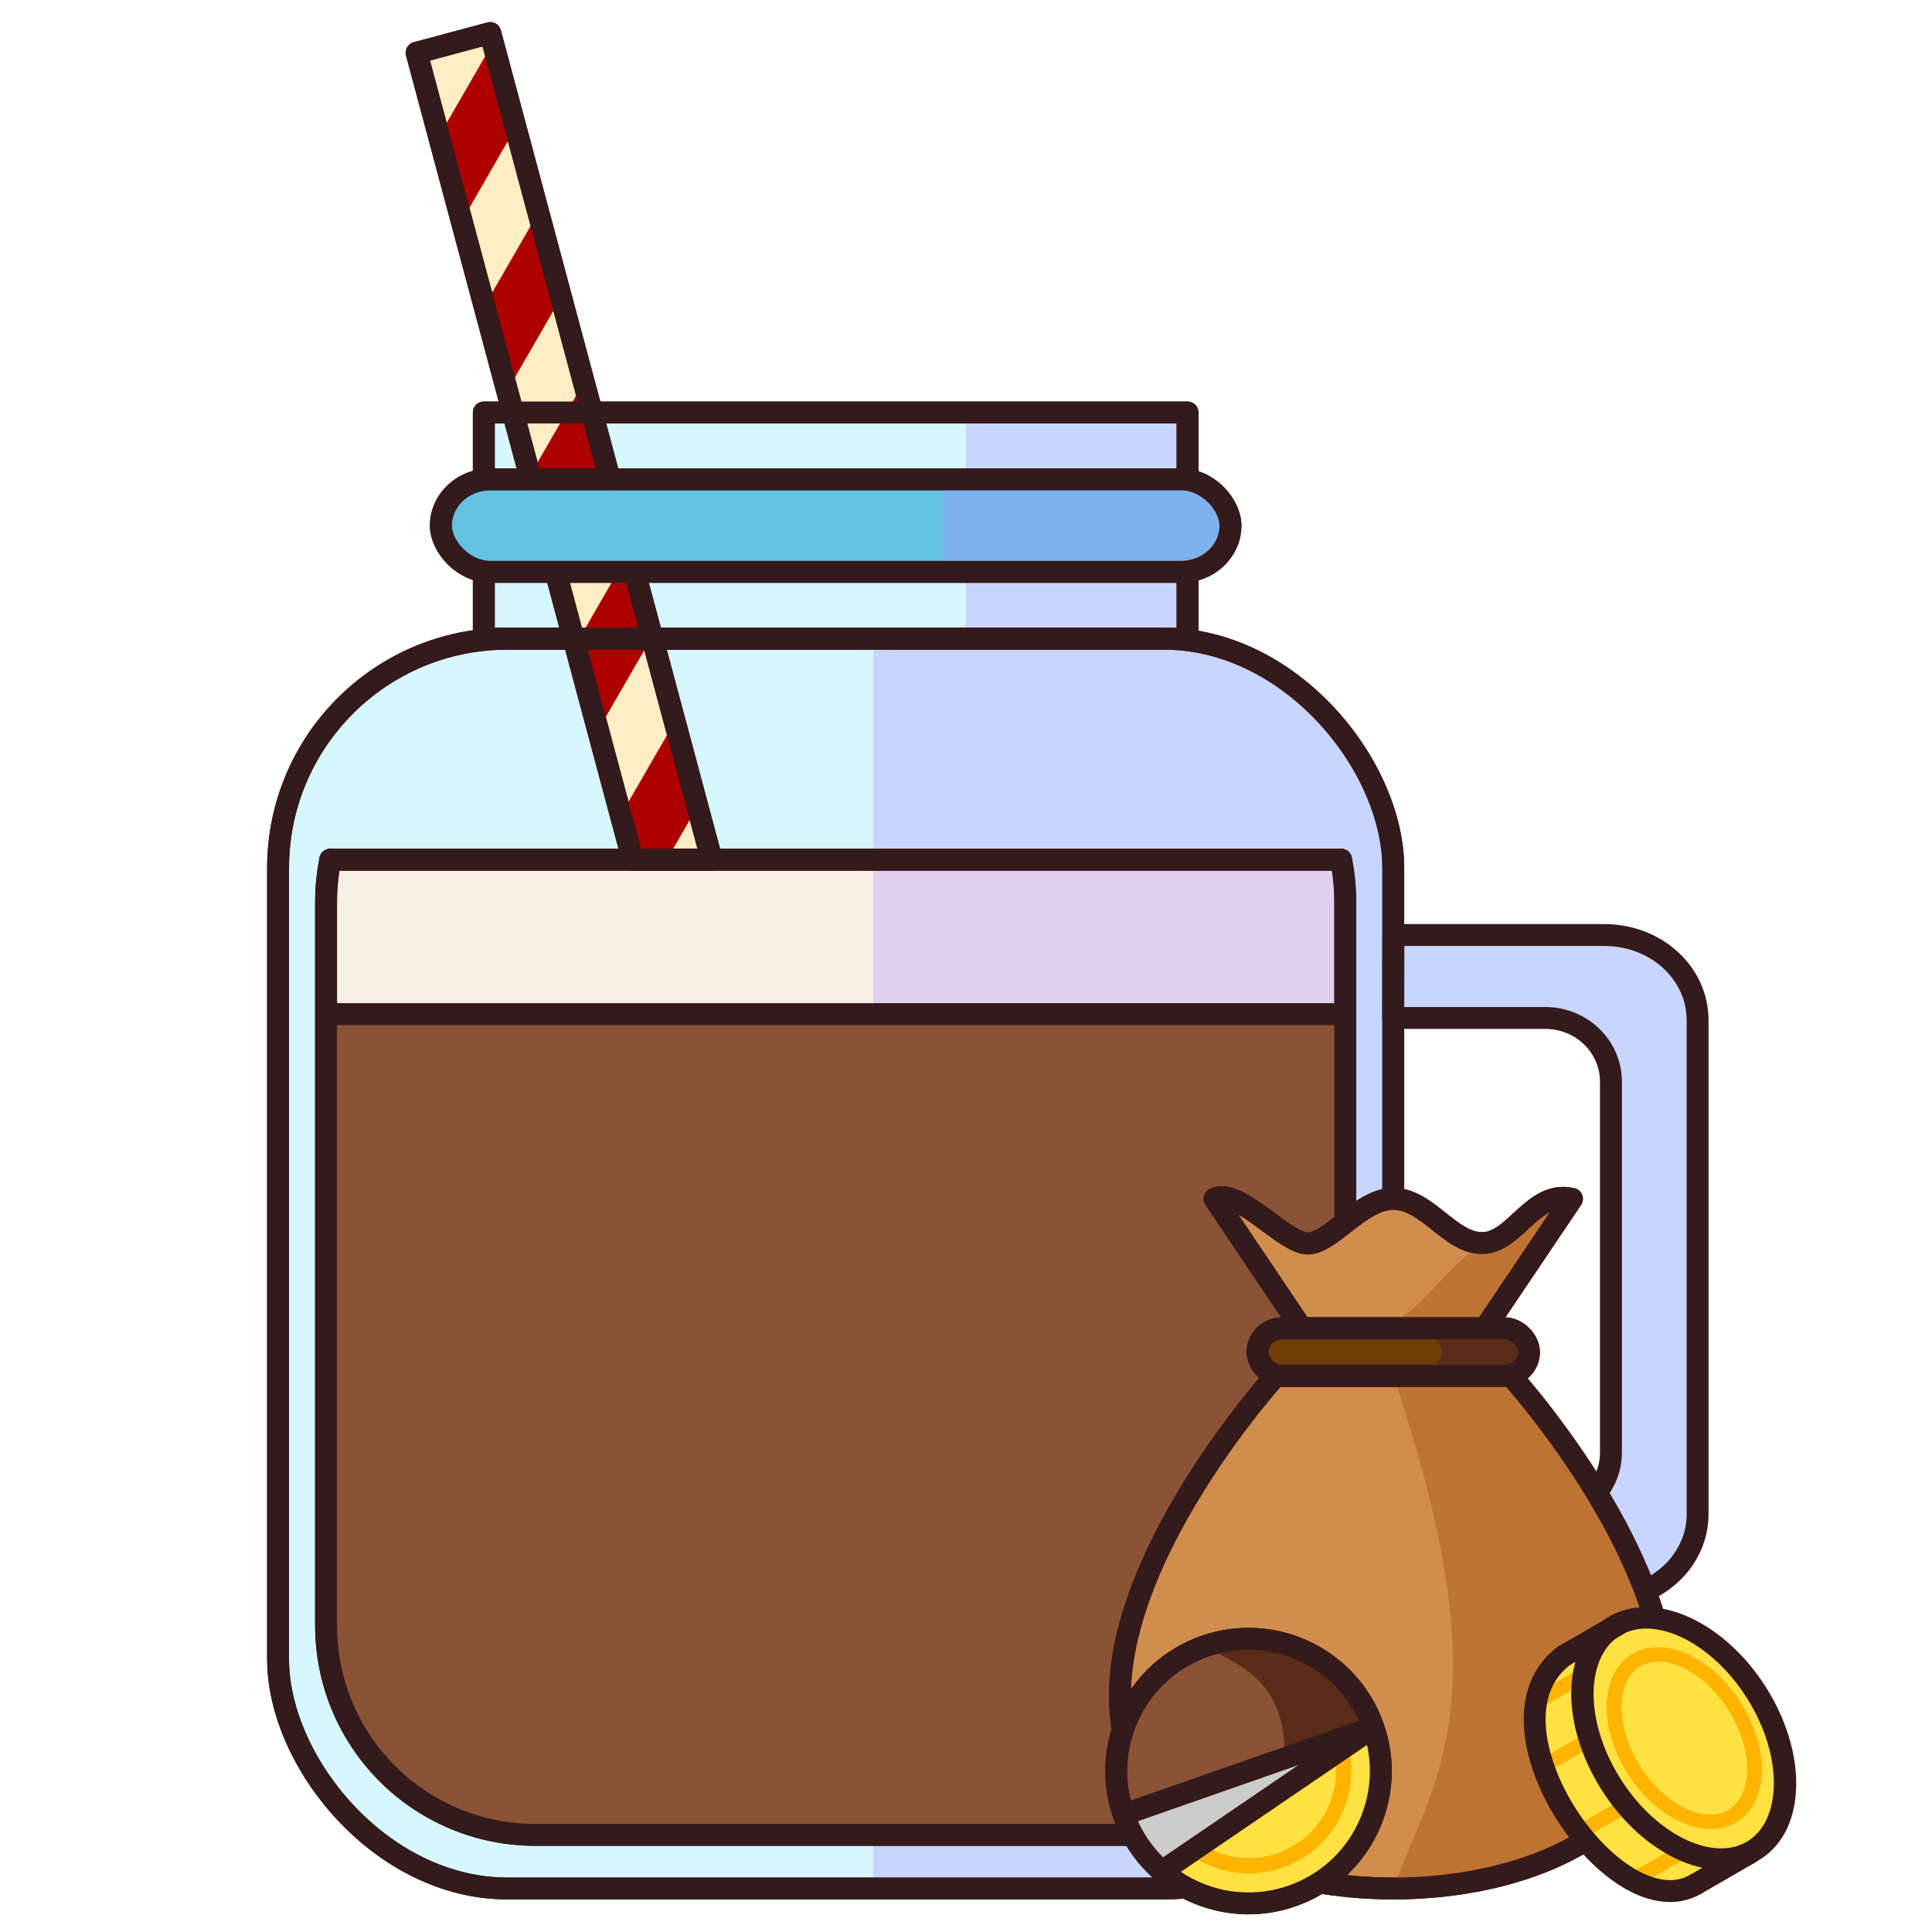 <?xml version="1.0" encoding="UTF-8" standalone="no"?>
<!-- Created with Inkscape (http://www.inkscape.org/) -->

<svg
   width="1000"
   height="1000"
   viewBox="0 0 264.583 264.583"
   version="1.1"
   id="svg80536"
   inkscape:version="1.1.1 (3bf5ae0d25, 2021-09-20)"
   sodipodi:docname="coinchocolate.svg"
   xmlns:inkscape="http://www.inkscape.org/namespaces/inkscape"
   xmlns:sodipodi="http://sodipodi.sourceforge.net/DTD/sodipodi-0.dtd"
   xmlns="http://www.w3.org/2000/svg"
   xmlns:svg="http://www.w3.org/2000/svg">
  <sodipodi:namedview
     id="namedview80538"
     pagecolor="#ffffff"
     bordercolor="#666666"
     borderopacity="1.0"
     inkscape:pageshadow="2"
     inkscape:pageopacity="0.0"
     inkscape:pagecheckerboard="0"
     inkscape:document-units="mm"
     showgrid="false"
     units="px"
     inkscape:object-paths="true"
     inkscape:snap-intersection-paths="true"
     inkscape:snap-midpoints="true"
     inkscape:snap-object-midpoints="true"
     inkscape:snap-page="false"
     showguides="false"
     inkscape:snap-smooth-nodes="true"
     inkscape:zoom="0.48881859"
     inkscape:cx="386.6465"
     inkscape:cy="539.05478"
     inkscape:window-width="1680"
     inkscape:window-height="987"
     inkscape:window-x="-8"
     inkscape:window-y="-8"
     inkscape:window-maximized="1"
     inkscape:current-layer="layer1" />
  <defs
     id="defs80533" />
  <g
     inkscape:label="Livello 1"
     inkscape:groupmode="layer"
     id="layer1">
    <path
       id="path81172"
       style="fill:#d6f7ff;fill-opacity:1;stroke:#351a1b;stroke-width:3;stroke-linecap:round;stroke-linejoin:round;stroke-miterlimit:4;stroke-dasharray:none;stroke-opacity:1"
       d="m 66.258,87.475 v -30.987 h 96.37 v 30.987 z"
       sodipodi:nodetypes="ccccc" />
    <rect
       style="fill:#d6f7ff;fill-opacity:1;stroke:#351a1b;stroke-width:3;stroke-linecap:round;stroke-linejoin:round;stroke-miterlimit:4;stroke-dasharray:none;stroke-dashoffset:3779.53;stroke-opacity:1"
       id="rect85646"
       width="152.721"
       height="171.149"
       x="38.082"
       y="87.475"
       rx="31.407" />
    <path
       style="fill:#f9eee4;fill-opacity:1;stroke:#351a1b;stroke-width:0.265px;stroke-linecap:butt;stroke-linejoin:miter;stroke-opacity:1"
       d="m 44.653,138.877 0.579,-21.139 h 138.421 l 0.579,21.139 z"
       id="path90681" />
    <path
       style="fill:#ad94ff;fill-opacity:0.337;stroke:none;stroke-width:0.265px;stroke-linecap:butt;stroke-linejoin:miter;stroke-opacity:1"
       d="M 119.608,87.475 V 258.623 h 43.598 l 9.321,-2.849 18.277,-91.595 -0.07,-47.426 -5.074,-15.147 -7.115,-7.656 -15.916,-6.476 z"
       id="path115069" />
    <path
       id="path91706"
       style="fill:#feedc5;fill-opacity:1;stroke:#351a1b;stroke-width:3;stroke-linecap:round;stroke-linejoin:round;stroke-miterlimit:4;stroke-dasharray:none;stroke-opacity:1"
       d="M 67.142,4.524 57.052,7.229 86.653,117.738 l 10.815,-1e-4 z"
       sodipodi:nodetypes="ccccc" />
    <path
       style="fill:#af0000;fill-opacity:1;stroke:none;stroke-width:0.265px;stroke-linecap:butt;stroke-linejoin:miter;stroke-opacity:1"
       d="m 80.201,51.924 -7.387,12.799 3.113,11.621 7.387,-12.799 z"
       id="path94101" />
    <path
       style="fill:#af0000;fill-opacity:1;stroke:none;stroke-width:0.265px;stroke-linecap:butt;stroke-linejoin:miter;stroke-opacity:1"
       d="M 67.75,5.441 60.363,18.24 63.476,29.86 70.863,17.062 Z"
       id="path92573" />
    <path
       id="path87466"
       style="fill:none;fill-opacity:0.441;stroke:#351a1b;stroke-width:3;stroke-linecap:round;stroke-linejoin:round;stroke-miterlimit:4;stroke-dasharray:none;stroke-dashoffset:3779.53;stroke-opacity:1"
       d="m 183.653,117.738 c 0.38,1.87 0.579,3.807 0.579,5.792 v 99.038 c 0,15.908 -12.802,28.715 -28.705,28.715 H 73.358 c -15.902,0 -28.705,-12.807 -28.705,-28.715 v -99.038 c 0,-1.985 0.199,-3.922 0.579,-5.792" />
    <path
       style="fill:#af0000;fill-opacity:1;stroke:none;stroke-width:0.265px;stroke-linecap:butt;stroke-linejoin:miter;stroke-opacity:1"
       d="m 73.975,28.682 -7.387,12.799 3.113,11.621 7.387,-12.799 z"
       id="path94099" />
    <path
       style="fill:#af0000;fill-opacity:1;stroke:none;stroke-width:0.265px;stroke-linecap:butt;stroke-linejoin:miter;stroke-opacity:1"
       d="M 86.427,75.166 79.04,87.964 82.152,99.585 89.539,86.786 Z"
       id="path94103" />
    <path
       style="fill:#ad94ff;fill-opacity:0.337;stroke:none;stroke-width:0.265px;stroke-linecap:butt;stroke-linejoin:miter;stroke-opacity:1"
       d="M 162.628,56.488 V 87.475 H 132.26 V 56.488 Z"
       id="path114639" />
    <path
       id="path91998"
       style="fill:none;fill-opacity:1;stroke:#351a1b;stroke-width:3;stroke-linecap:round;stroke-linejoin:round;stroke-miterlimit:4;stroke-dasharray:none;stroke-opacity:1"
       d="m 66.258,87.475 v -30.987 h 96.37 v 30.987 z"
       sodipodi:nodetypes="ccccc" />
    <rect
       style="fill:#64c2e2;fill-opacity:1;stroke:#351a1b;stroke-width:3;stroke-linecap:round;stroke-linejoin:round;stroke-miterlimit:4;stroke-dasharray:none;stroke-dashoffset:3779.53;stroke-opacity:1"
       id="rect86810"
       width="108.139"
       height="12.683"
       x="60.373"
       y="65.64"
       rx="6.798" />
    <path
       style="fill:#ad94ff;fill-opacity:0.337;stroke:none;stroke-width:0.265px;stroke-linecap:butt;stroke-linejoin:miter;stroke-opacity:1"
       d="M 129.296,78.322 V 65.64 l 34.335,0.051 4.332,3.537 0.55,2.754 -1.542,4.379 -3.061,1.863 z"
       id="path117449" />
    <path
       id="path94105"
       style="fill:#af0000;fill-opacity:1;stroke:none;stroke-width:0.265px;stroke-linecap:butt;stroke-linejoin:miter;stroke-opacity:1"
       d="m 91.315,117.738 4.45,-7.71 -3.113,-11.621 v 0 l -7.387,12.799 1.75,6.532" />
    <path
       id="path94209"
       style="fill:none;fill-opacity:1;stroke:#351a1b;stroke-width:3;stroke-linecap:round;stroke-linejoin:round;stroke-miterlimit:4;stroke-dasharray:none;stroke-opacity:1"
       d="m 76.095,78.323 10.558,39.415 10.815,-1e-4 L 86.91,78.322" />
    <path
       id="path94041"
       style="fill:none;fill-opacity:1;stroke:#351a1b;stroke-width:3;stroke-linecap:round;stroke-linejoin:round;stroke-miterlimit:4;stroke-dasharray:none;stroke-opacity:1"
       d="M 83.513,65.639 67.142,4.524 v 0 L 57.052,7.229 72.697,65.639" />
    <path
       style="fill:none;stroke:#351a1b;stroke-width:3;stroke-linecap:round;stroke-linejoin:round;stroke-miterlimit:4;stroke-dasharray:none;stroke-opacity:1"
       d="M 45.232,117.738 H 183.653"
       id="path87662" />
    <path
       style="mix-blend-mode:multiply;fill:#8a5335;fill-opacity:1;stroke:#351a1b;stroke-width:0.265px;stroke-linecap:butt;stroke-linejoin:miter;stroke-opacity:1"
       d="M 44.653,138.877 H 184.233 l -0.042,85.268 -2.094,9.35 -3.319,5.959 -9.332,8.256 -8.096,2.987 -90.025,0.516 -10.334,-2.706 -9.057,-6.789 -4.954,-7.768 -2.167,-8.312 z"
       id="path90309" />
    <path
       style="fill:none;stroke:#351a1b;stroke-width:3;stroke-linecap:butt;stroke-linejoin:round;stroke-miterlimit:4;stroke-dasharray:none;stroke-opacity:1"
       d="M 44.653,138.877 H 184.233"
       id="path87813" />
    <path
       id="path89488"
       style="fill:#c8d6ff;fill-opacity:1;stroke:#351a1b;stroke-width:3;stroke-linecap:round;stroke-linejoin:round;stroke-miterlimit:4;stroke-dasharray:none;stroke-opacity:1"
       d="m 219.723,219.004 c 7.068,0 12.758,-5.196 12.758,-11.65 v -67.654 c 0,-6.454 -5.69,-11.65 -12.758,-11.65 l -28.902,2e-5 -0.018,11.354 20.795,-1e-5 c 4.996,0 9.018,3.899 9.018,8.741 v 50.763 c 0,4.843 -4.022,8.741 -9.018,8.741 H 190.803 l 0.018,11.354 z"
       sodipodi:nodetypes="ssssccssssccs" />
    <path
       id="path115227"
       style="fill:none;fill-opacity:0.441;stroke:#351a1b;stroke-width:3;stroke-linecap:round;stroke-linejoin:round;stroke-miterlimit:4;stroke-dasharray:none;stroke-dashoffset:3779.53;stroke-opacity:1"
       d="m 183.653,117.738 c 0.38,1.87 0.579,3.807 0.579,5.792 v 99.038 c 0,15.908 -12.802,28.715 -28.705,28.715 H 73.358 c -15.902,0 -28.705,-12.807 -28.705,-28.715 v -99.038 c 0,-1.985 0.199,-3.922 0.579,-5.792" />
    <rect
       style="fill:none;fill-opacity:1;stroke:#351a1b;stroke-width:3;stroke-linecap:round;stroke-linejoin:round;stroke-miterlimit:4;stroke-dasharray:none;stroke-dashoffset:3779.53;stroke-opacity:1"
       id="rect115249"
       width="152.721"
       height="171.149"
       x="38.082"
       y="87.475"
       rx="31.407" />
    <rect
       style="fill:#6f3e05;fill-opacity:1;stroke:#351a1b;stroke-width:3;stroke-linecap:round;stroke-linejoin:round;stroke-miterlimit:4;stroke-dasharray:none;stroke-dashoffset:3779.53;stroke-opacity:1"
       id="rect94787"
       width="37.176"
       height="6.524"
       x="172.216"
       y="181.906"
       rx="3.346" />
    <path
       id="path96071"
       style="fill:#d08d4d;fill-opacity:1;stroke:#351a1b;stroke-width:3;stroke-linecap:round;stroke-linejoin:round;stroke-miterlimit:4;stroke-dasharray:none;stroke-opacity:1"
       d="m 215.277,164.179 c -5.339,-1.221 -7.774,6.004 -12.237,6.06 -4.463,0.057 -7.527,-6.06 -12.237,-6.06 -4.71,0 -8.948,6.781 -12.237,6.06 -3.288,-0.721 -9.182,-7.609 -12.237,-6.06 l 11.931,17.726 h 25.086 z"
       sodipodi:nodetypes="cssscccc" />
    <path
       id="path99444"
       style="fill:#d08d4d;fill-opacity:1;stroke:#351a1b;stroke-width:3;stroke-linecap:round;stroke-linejoin:round;stroke-miterlimit:4;stroke-dasharray:none;stroke-opacity:1"
       d="m 174.683,188.43 h 32.242 m -32.242,0 c 0,0 -29.262,32.209 -19.213,53.914 10.049,21.706 60.619,21.706 70.668,0 10.049,-21.706 -19.213,-53.914 -19.213,-53.914" />
    <path
       style="fill:#bd7433;fill-opacity:1;stroke:none;stroke-width:0.265px;stroke-linecap:butt;stroke-linejoin:miter;stroke-opacity:1"
       d="m 190.804,188.43 h 16.121 l 11.705,15.965 6.672,13.447 2.486,10.274 c -0.026,20.799 -10.047,25.456 -21.344,28.053 l -15.64,2.455 c 5.621,-15.437 15.19,-25.282 0,-70.193"
       id="path121173"
       sodipodi:nodetypes="cccccccc" />
    <path
       id="path121291"
       style="fill:none;fill-opacity:1;stroke:#351a1b;stroke-width:3;stroke-linecap:round;stroke-linejoin:round;stroke-miterlimit:4;stroke-dasharray:none;stroke-opacity:1"
       d="m 174.683,188.43 h 32.242 m -32.242,0 c 0,0 -29.262,32.209 -19.213,53.914 10.049,21.706 60.619,21.706 70.668,0 10.049,-21.706 -19.213,-53.914 -19.213,-53.914" />
    <ellipse
       style="fill:#8a5335;fill-opacity:1;stroke:#351a1b;stroke-width:3;stroke-linecap:round;stroke-linejoin:round;stroke-miterlimit:4;stroke-dasharray:none;stroke-dashoffset:3779.53;stroke-opacity:1"
       id="path103590"
       cx="81.364"
       cy="285.376"
       transform="matrix(0.944,-0.33,0.33,0.944,0,0)"
       rx="18.115"
       ry="18.115" />
    <path
       style="fill:#cccccc;fill-opacity:1;stroke:#351a1b;stroke-width:0.265px;stroke-linecap:butt;stroke-linejoin:miter;stroke-opacity:1"
       d="m 153.922,248.491 34.199,-11.961 -28.917,19.71 -5.282,-7.749"
       id="path104223" />
    <path
       style="fill:#582c19;fill-opacity:1;stroke:none;stroke-width:0.265px;stroke-linecap:butt;stroke-linejoin:miter;stroke-opacity:1"
       d="m 188.121,236.53 -12.135,4.244 c -0.074,-10.956 -6.068,-12.395 -10.945,-15.363 l 10.076,-0.547 6.014,3.199 5.716,5.631 z"
       id="path128121"
       sodipodi:nodetypes="ccccccc" />
    <path
       style="fill:none;stroke:#351a1b;stroke-width:3;stroke-linecap:butt;stroke-linejoin:round;stroke-miterlimit:4;stroke-dasharray:none;stroke-opacity:1"
       d="m 188.121,236.53 -28.918,19.71"
       id="path104090" />
    <path
       style="fill:none;stroke:#351a1b;stroke-width:3;stroke-linecap:butt;stroke-linejoin:round;stroke-miterlimit:4;stroke-dasharray:none;stroke-opacity:1"
       d="m 188.121,236.53 -34.199,11.961"
       id="path103957" />
    <path
       style="fill:#ffe142;fill-opacity:1;stroke:#351a1b;stroke-width:0.265px;stroke-linecap:butt;stroke-linejoin:miter;stroke-opacity:1"
       d="m 188.121,236.53 1.015,6.11 -2.417,8.912 -7.669,7.197 -6.382,1.801 -10.3,-2.125 -2.242,-1.442 27.208,-18.87 z"
       id="path105258" />
    <path
       id="path105905"
       style="fill:none;fill-opacity:1;stroke:#ffb400;stroke-width:2.1;stroke-linecap:round;stroke-linejoin:round;stroke-miterlimit:4;stroke-dasharray:none;stroke-dashoffset:3779.53;stroke-opacity:1"
       d="m 183.677,239.563 a 12.995,12.994 0 0 1 -8.366,15.213 12.995,12.994 0 0 1 -11.661,-1.564" />
    <path
       style="mix-blend-mode:multiply;fill:none;fill-opacity:1;stroke:none;stroke-width:0.265px;stroke-linecap:butt;stroke-linejoin:miter;stroke-opacity:1"
       d="M 44.653,138.877 H 184.233 l -0.042,85.268 -2.094,9.35 -3.319,5.959 -9.332,8.256 -8.096,2.987 -90.025,0.516 -10.334,-2.706 -9.057,-6.789 -4.954,-7.768 -2.167,-8.312 z"
       id="path115229" />
    <path
       style="fill:none;stroke:#351a1b;stroke-width:3;stroke-linecap:butt;stroke-linejoin:round;stroke-miterlimit:4;stroke-dasharray:none;stroke-opacity:1"
       d="m 188.121,236.53 -28.918,19.71"
       id="path113998" />
    <ellipse
       style="fill:none;fill-opacity:1;stroke:#351a1b;stroke-width:3;stroke-linecap:round;stroke-linejoin:round;stroke-miterlimit:4;stroke-dasharray:none;stroke-dashoffset:3779.53;stroke-opacity:1"
       id="circle104341"
       cx="81.364"
       cy="285.376"
       transform="matrix(0.944,-0.33,0.33,0.944,0,0)"
       rx="18.115"
       ry="18.115" />
    <path
       style="fill:none;stroke:#351a1b;stroke-width:3;stroke-linecap:round;stroke-linejoin:round;stroke-miterlimit:4;stroke-dasharray:none;stroke-opacity:1"
       d="M 45.232,117.738 H 183.653"
       id="path115223" />
    <rect
       style="fill:none;fill-opacity:1;stroke:#351a1b;stroke-width:3;stroke-linecap:round;stroke-linejoin:round;stroke-miterlimit:4;stroke-dasharray:none;stroke-dashoffset:3779.53;stroke-opacity:1"
       id="rect117675"
       width="108.139"
       height="12.683"
       x="60.373"
       y="65.64"
       rx="6.798" />
    <path
       style="fill:#bd7433;fill-opacity:1;stroke:none;stroke-width:0.265px;stroke-linecap:butt;stroke-linejoin:miter;stroke-opacity:1"
       d="m 215.277,164.179 -11.931,17.726 H 187.266 c 10.198,-1.387 7.582,-10.485 28.011,-17.726"
       id="path118042"
       sodipodi:nodetypes="cccc" />
    <path
       id="path120717"
       style="fill:none;fill-opacity:1;stroke:#351a1b;stroke-width:3;stroke-linecap:round;stroke-linejoin:round;stroke-miterlimit:4;stroke-dasharray:none;stroke-opacity:1"
       d="m 215.277,164.179 c -5.339,-1.221 -7.774,6.004 -12.237,6.06 -4.463,0.057 -7.527,-6.06 -12.237,-6.06 -4.71,0 -8.948,6.781 -12.237,6.06 -3.288,-0.721 -9.182,-7.609 -12.237,-6.06 l 11.931,17.726 h 25.086 z"
       sodipodi:nodetypes="cssscccc" />
    <path
       style="fill:#582c19;fill-opacity:1;stroke:none;stroke-width:0.265px;stroke-linecap:butt;stroke-linejoin:miter;stroke-opacity:1"
       d="m 195.306,181.906 c 4.055,3.391 1.396,4.768 0,6.524 l 11.618,1e-5 2.467,-3.262 c 0,0 -1.347,-3.066 -2.526,-3.164 -1.178,-0.098 -11.559,-0.098 -11.559,-0.098 z"
       id="path123680"
       sodipodi:nodetypes="ccccscc" />
    <rect
       style="fill:none;fill-opacity:1;stroke:#351a1b;stroke-width:3;stroke-linecap:round;stroke-linejoin:round;stroke-miterlimit:4;stroke-dasharray:none;stroke-dashoffset:3779.53;stroke-opacity:1"
       id="rect123798"
       width="37.176"
       height="6.524"
       x="172.216"
       y="181.906"
       rx="3.346" />
    <path
       style="fill:#ffe142;fill-opacity:1;stroke:#351a1b;stroke-width:0.265px;stroke-linecap:butt;stroke-linejoin:miter;stroke-opacity:1"
       d="m 221.498,222.525 -8.938,5.757 -2.327,8.593 2.484,8.387 5.944,8.433 7.84,4.992 4.799,-0.194 c 0,0 8.353,-4.742 8.353,-4.742 l -7.898,0.14 -5.769,-3.387 -5.812,-6.939 -3.424,-11.591 1.234,-5.779 z"
       id="path190078" />
    <path
       style="fill:none;stroke:#ffb400;stroke-width:2;stroke-linecap:butt;stroke-linejoin:round;stroke-miterlimit:4;stroke-dasharray:none;stroke-opacity:1"
       d="m 210.747,232.905 6.619,-3.821"
       id="path192484" />
    <path
       style="fill:none;stroke:#ffb400;stroke-width:2;stroke-linecap:butt;stroke-linejoin:round;stroke-miterlimit:4;stroke-dasharray:none;stroke-opacity:1"
       d="m 211.842,241.59 6.619,-3.821"
       id="path192584" />
    <path
       style="fill:none;stroke:#ffb400;stroke-width:2;stroke-linecap:butt;stroke-linejoin:round;stroke-miterlimit:4;stroke-dasharray:none;stroke-opacity:1"
       d="m 216.46,250.855 6.619,-3.821"
       id="path192586" />
    <path
       style="fill:none;stroke:#ffb400;stroke-width:2;stroke-linecap:butt;stroke-linejoin:round;stroke-miterlimit:4;stroke-dasharray:none;stroke-opacity:1"
       d="m 223.599,257.512 6.619,-3.821"
       id="path192588" />
    <ellipse
       style="fill:#ffe142;fill-opacity:1;stroke:#351a1b;stroke-width:3.002;stroke-linecap:round;stroke-linejoin:round;stroke-miterlimit:4;stroke-dasharray:none;stroke-dashoffset:3779.53;stroke-opacity:1"
       id="circle176891"
       cx="78.818"
       cy="318.162"
       transform="matrix(0.887,-0.463,0.505,0.863,0,0)"
       rx="11.787"
       ry="18.063" />
    <ellipse
       style="fill:none;fill-opacity:1;stroke:#ffb400;stroke-width:2.001;stroke-linecap:round;stroke-linejoin:round;stroke-miterlimit:4;stroke-dasharray:none;stroke-dashoffset:3779.53;stroke-opacity:1"
       id="circle177013"
       cx="78.978"
       cy="318.192"
       transform="matrix(0.886,-0.463,0.505,0.863,0,0)"
       rx="8.175"
       ry="12.535" />
    <path
       style="fill:none;stroke:#351a1b;stroke-width:3;stroke-linecap:round;stroke-linejoin:round;stroke-miterlimit:4;stroke-dasharray:none;stroke-opacity:1"
       d="m 214.22,226.733 c -12.544,9.29 7.054,37.845 18.057,31.275"
       id="path185535"
       sodipodi:nodetypes="cc" />
    <path
       style="fill:none;stroke:#351a1b;stroke-width:3;stroke-linecap:round;stroke-linejoin:round;stroke-miterlimit:4;stroke-dasharray:none;stroke-opacity:1"
       d="m 239.652,253.75 -7.375,4.258"
       id="path186109" />
    <path
       style="fill:none;stroke:#351a1b;stroke-width:3;stroke-linecap:round;stroke-linejoin:round;stroke-miterlimit:4;stroke-dasharray:none;stroke-opacity:1"
       d="m 221.595,222.475 -7.375,4.258"
       id="path186191" />
  </g>
</svg>
